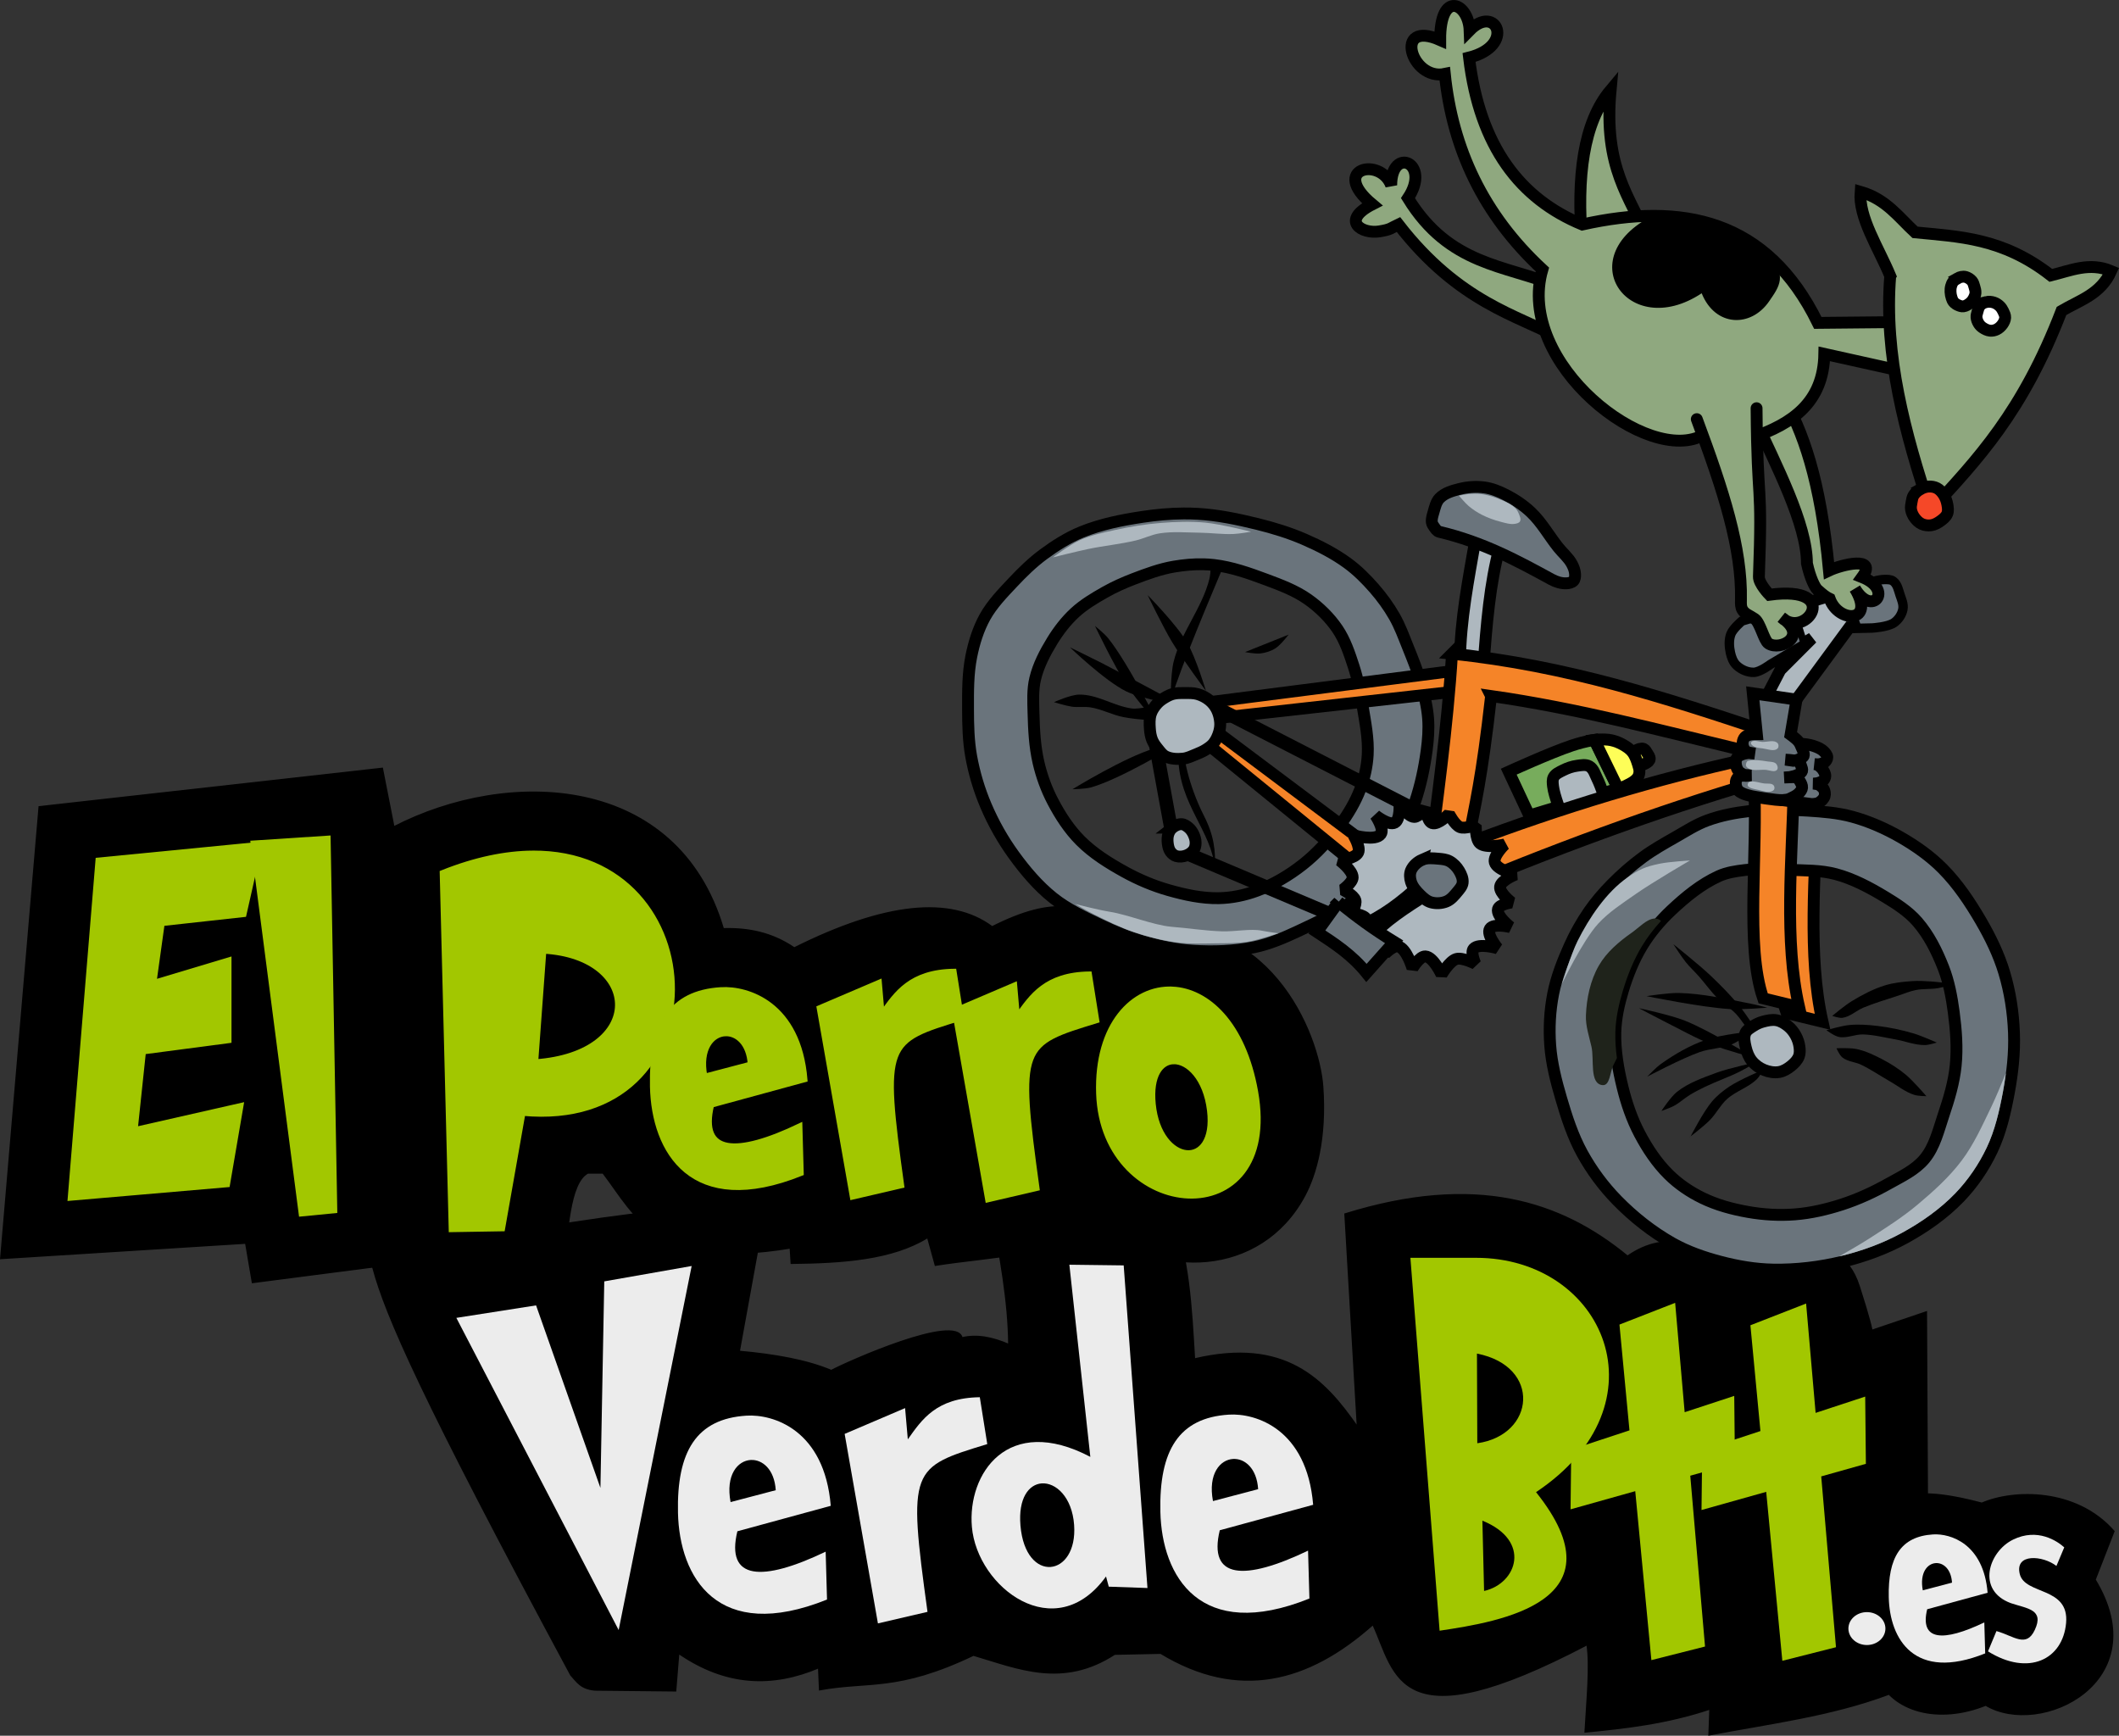 <?xml version="1.0" encoding="UTF-8" standalone="no"?>
<!-- Created with Inkscape (http://www.inkscape.org/) -->

<svg
   xmlns:dc="http://purl.org/dc/elements/1.1/"
   xmlns:cc="http://creativecommons.org/ns#"
   xmlns:rdf="http://www.w3.org/1999/02/22-rdf-syntax-ns#"
   xmlns:svg="http://www.w3.org/2000/svg"
   xmlns="http://www.w3.org/2000/svg"
   xmlns:sodipodi="http://sodipodi.sourceforge.net/DTD/sodipodi-0.dtd"
   xmlns:inkscape="http://www.inkscape.org/namespaces/inkscape"
   id="svg3055"
   version="1.1"
   inkscape:version="0.91 r13725"
   width="446.744"
   height="365.915"
   sodipodi:docname="perroverdebtt.svg"
   inkscape:export-filename="/home/aldolo/Escritorio/SelloB.png"
   inkscape:export-xdpi="600"
   inkscape:export-ydpi="600">
  <rect width="100%" height="100%" fill="#333333" stroke="none"/>
  <defs
     id="defs3059" />
  <sodipodi:namedview
     pagecolor="#ffffff"
     bordercolor="#666666"
     borderopacity="1"
     objecttolerance="10"
     gridtolerance="10"
     guidetolerance="10"
     inkscape:pageopacity="0"
     inkscape:pageshadow="2"
     inkscape:window-width="1440"
     inkscape:window-height="851"
     id="namedview3057"
     showgrid="false"
     fit-margin-top="0"
     fit-margin-left="0"
     fit-margin-right="0"
     fit-margin-bottom="0"
     inkscape:zoom="0.91254753"
     inkscape:cx="516.92792"
     inkscape:cy="72.449925"
     inkscape:window-x="0"
     inkscape:window-y="25"
     inkscape:window-maximized="1"
     inkscape:current-layer="layer2" />
  <g
     inkscape:groupmode="layer"
     id="layer2"
     inkscape:label="Dibujo"
     style="display:inline"
     transform="translate(-39.796,-70.146)">
    <path
       sodipodi:nodetypes="ccccc"
       inkscape:connector-curvature="0"
       id="path4308"
       d="m 414.523,237.508 c 0.884,15.678 -1.878,35.156 1.938,46.203 l 7.571,1.839 c -3.172,-13.86 -1.489,-31.056 -1.113,-46.64 z"
       style="display:inline;fill:#f58428;fill-opacity:1;stroke:#000000;stroke-width:2.5;stroke-linecap:butt;stroke-linejoin:miter;stroke-miterlimit:4;stroke-dasharray:none;stroke-opacity:1" />
    <path
       style="display:inline;fill:#fefe58;fill-opacity:1;stroke:#000000;stroke-width:2.5;stroke-linecap:butt;stroke-linejoin:miter;stroke-miterlimit:4;stroke-dasharray:none;stroke-opacity:1"
       d="m 383.785,228.855 0.287,0.2 1.003,2.196 0.083,0.496 c 0,0 1.62,-0.526 2.192,-1.093 0.141,-0.14 0.247,-0.335 0.255,-0.519 0.018,-0.451 -0.294,-0.838 -0.526,-1.213 -0.205,-0.333 -0.382,-0.739 -0.756,-0.904 -0.239,-0.105 -0.55,-0.06 -0.821,0.003 -0.615,0.145 -1.716,0.833 -1.716,0.833 z"
       id="path3888"
       inkscape:connector-curvature="0"
       sodipodi:nodetypes="ccccaaaaac" />
    <path
       style="display:inline;fill:#77ac5c;fill-opacity:1;stroke:#000000;stroke-width:2.5;stroke-linecap:butt;stroke-linejoin:miter;stroke-miterlimit:4;stroke-dasharray:none;stroke-opacity:1"
       d="m 341.147,166.247 -18.734,5.682 0,0 -4.33,-9.254 c 0,0 8.74,-3.986 13.288,-5.504 1.41,-0.471 2.856,-0.848 4.32,-1.112 0.151,-0.027 0.302,-0.052 0.454,-0.073 z"
       id="path4284"
       transform="translate(39.796,70.146)"
       inkscape:connector-curvature="0"
       sodipodi:nodetypes="ccccsccc" />
    <path
       style="display:inline;fill:#fefe58;fill-opacity:1;stroke:#000000;stroke-width:2.5;stroke-linecap:butt;stroke-linejoin:miter;stroke-miterlimit:4;stroke-dasharray:none;stroke-opacity:1"
       d="m 336.144,155.984 c 0.352,-0.049 0.708,-0.081 1.063,-0.088 0.86,-0.017 1.735,-0.019 2.574,0.169 0.853,0.191 1.681,0.526 2.439,0.961 0.7,0.402 1.404,0.864 1.904,1.498 0.604,0.766 0.929,1.729 1.222,2.66 0.162,0.514 0.33,1.053 0.288,1.591 -0.034,0.435 -0.163,0.893 -0.432,1.237 -0.658,0.843 -1.722,1.288 -2.68,1.762 -0.362,0.179 -1.143,0.402 -1.143,0.402 l -0.232,0.07 z"
       id="path3984"
       transform="translate(39.796,70.146)"
       inkscape:connector-curvature="0"
       sodipodi:nodetypes="cccssccscccc" />
    <path
       style="fill:#000000;fill-opacity:1;stroke:#000000;stroke-width:0.344;stroke-linecap:butt;stroke-linejoin:miter;stroke-miterlimit:4;stroke-dasharray:none;stroke-opacity:1"
       d="m 118.46,337.437 c 2.703,10.037 10.2,27.268 41.7,85.806 1.236,1.329 2.05,2.911 5.1,3.152 l 16.952,0.176 0.642,-7.932 c 10.06,6.949 19.887,7.149 29.565,3.037 l 0.203,4.657 c 10.258,-1.888 16.364,0.376 32.4,-7.29 9.497,2.804 18.801,6.913 29.767,-0.203 l 9.72,-0.202 c 16.358,9.908 31.064,6.134 44.752,-6.075 4.873,10.537 5.026,25.301 45.157,4.252 0.701,4.47 -0.035,11.814 -0.405,18.427 8.515,-0.839 17.062,-1.776 26.325,-4.86 l -0.203,5.467 c 12.624,-2.423 25.394,-3.962 37.665,-8.505 0.989,-10.835 -0.218,-24.965 -0.608,-37.867 l 8.91,-3.645 -0.203,-39.082 -11.947,4.05 c 0,0 2.113,4.009 -2.227,-9.517 -4.34,-13.527 -19.029,-7.532 -27.945,-3.847 -4.467,-4.657 -12.444,-8.308 -20.857,-2.43 -14.126,-11.629 -32.1,-17.433 -59.535,-8.91 l 2.632,44.955 c -7.053,-10.182 -15.338,-18.862 -34.425,-14.377 -0.647,-10.713 -1.083,-21.45 -5.062,-31.792 -11.942,-0.777 -23.348,-2.714 -37.462,1.215 1.55,9.079 3.354,18.095 3.442,27.54 -3.484,-1.533 -6.82,-2.173 -9.922,-1.417 -1.123,-5.188 -24.041,5.027 -27.54,6.885 -5.209,-2.197 -11.945,-3.376 -19.44,-4.05 l 5.67,-31.185 c -15.399,0.552 -29.92,2.217 -47.182,5.062 l -0.405,3.24 z"
       id="path4127"
       inkscape:connector-curvature="0"
       sodipodi:nodetypes="cccccccccccccccccccczccccccccccccccc" />
    <path
       style="fill:#000000;fill-opacity:1;stroke:#000000;stroke-width:0.344;stroke-linecap:butt;stroke-linejoin:miter;stroke-miterlimit:4;stroke-dasharray:none;stroke-opacity:1"
       d="m 48.084,240.253 72.292,-8.1 2.43,12.352 c 24.168,-12.476 59.789,-11.255 69.457,21.465 5.162,-0.149 10.204,0.774 14.985,4.05 19.07,-9.52 32.954,-10.972 41.715,-4.455 13.39,-6.712 18.758,-4.544 30.172,0.202 28.225,-4.182 38.693,22.362 39.487,33.412 0.794,11.05 -1.439,18.641 -3.799,23.043 -9.297,17.34 -31.2,17.336 -42.775,6.319 -11.109,6.464 -23.216,6.435 -35.032,8.302 l -1.62,-5.872 c -7.471,4.641 -17.892,5.348 -28.755,5.467 l -0.202,-3.24 c -28.339,4.679 -32.437,-6.525 -39.487,-15.795 l -3.24,0 c -3.932,2.122 -4.224,12.433 -5.265,21.06 -14.523,7.328 -25.139,4.051 -37.26,4.86 l 0,-6.48 -28.147,3.645 -1.417,-8.302 -51.637,3.24 z"
       id="path4101"
       inkscape:connector-curvature="0"
       sodipodi:nodetypes="ccccccczscccccccccccccc" />
    <path
       style="display:inline;fill:#6a747c;fill-opacity:1;stroke:#000000;stroke-width:2.5;stroke-linecap:butt;stroke-linejoin:miter;stroke-miterlimit:4;stroke-dasharray:none;stroke-opacity:1"
       d="M 249.559 108.246 C 246.652 108.262 243.739 108.532 240.869 108.965 C 236.506 109.622 232.11 110.493 228.023 112.156 C 225.161 113.321 222.506 115.004 220.02 116.84 C 217.658 118.583 215.54 120.653 213.531 122.793 C 211.397 125.068 209.167 127.348 207.654 130.076 C 206.231 132.643 205.349 135.518 204.773 138.396 C 204.044 142.041 204.078 145.81 204.088 149.527 C 204.097 152.842 204.163 156.186 204.752 159.447 C 205.395 163.006 206.444 166.516 207.861 169.844 C 209.426 173.517 211.41 177.039 213.756 180.27 C 216.148 183.564 218.823 186.737 222.004 189.277 C 224.99 191.663 228.511 193.319 231.963 194.961 C 234.933 196.374 238.001 197.627 241.166 198.521 C 244.537 199.475 248.007 200.205 251.504 200.424 C 255.812 200.693 260.206 200.554 264.434 199.682 C 267.621 199.024 270.655 197.71 273.605 196.336 C 277.905 194.333 282.307 192.291 285.939 189.24 C 288.728 186.899 291.002 183.936 292.943 180.855 C 295.239 177.214 296.936 173.19 298.314 169.111 C 299.505 165.586 300.284 161.912 300.779 158.225 C 301.081 155.979 301.256 153.693 301.082 151.434 C 300.891 148.953 300.285 146.511 299.615 144.115 C 298.874 141.462 297.827 138.902 296.801 136.346 C 295.934 134.187 295.133 131.984 293.979 129.965 C 292.766 127.844 291.314 125.85 289.705 124.012 C 288.01 122.074 286.166 120.228 284.086 118.711 C 281.295 116.675 278.178 115.083 275.01 113.705 C 271.833 112.324 268.497 111.302 265.135 110.471 C 260.975 109.443 256.739 108.559 252.461 108.318 C 251.495 108.264 250.527 108.241 249.559 108.246 z M 253.799 118.959 C 254.502 118.978 255.203 119.027 255.9 119.107 C 259.698 119.547 263.365 120.852 266.947 122.188 C 269.99 123.322 273.101 124.482 275.754 126.355 C 278.155 128.052 280.325 130.175 281.975 132.609 C 283.583 134.982 284.505 137.776 285.393 140.502 C 286.29 143.259 286.831 146.129 287.299 148.99 C 287.848 152.347 288.539 155.741 288.35 159.137 C 288.211 161.616 287.648 164.095 286.762 166.414 C 285.718 169.146 284.179 171.7 282.439 174.051 C 280.198 177.082 277.625 179.929 274.66 182.258 C 271.748 184.545 268.486 186.481 265.016 187.771 C 262.439 188.729 259.67 189.301 256.922 189.348 C 253.376 189.407 249.828 188.634 246.416 187.666 C 243.163 186.743 240.008 185.408 237.049 183.771 C 233.732 181.938 230.446 179.887 227.77 177.203 C 225.394 174.821 223.523 171.929 221.961 168.949 C 220.605 166.363 219.593 163.572 218.938 160.727 C 218.154 157.323 217.978 153.793 217.891 150.301 C 217.83 147.887 217.685 145.412 218.252 143.064 C 218.937 140.228 220.327 137.572 221.854 135.086 C 223.175 132.934 224.745 130.896 226.6 129.182 C 228.479 127.444 230.717 126.118 232.943 124.855 C 234.893 123.749 236.953 122.831 239.047 122.031 C 241.794 120.982 244.587 119.949 247.486 119.455 C 249.562 119.102 251.689 118.901 253.799 118.959 z "
       transform="translate(39.796,70.146)"
       id="path3832" />
    <path
       style="display:inline;fill:#6a747c;fill-opacity:1;stroke:#000000;stroke-width:2.5;stroke-linecap:butt;stroke-linejoin:miter;stroke-miterlimit:4;stroke-dasharray:none;stroke-opacity:1"
       d="M 374.965 170.674 C 372.913 170.673 370.863 170.761 368.828 170.99 C 365.829 171.328 362.821 171.903 359.984 172.936 C 357.605 173.802 355.452 175.203 353.252 176.457 C 350.9 177.798 348.525 179.126 346.346 180.732 C 343.996 182.465 341.787 184.401 339.742 186.484 C 338.03 188.228 336.422 190.091 335.031 192.1 C 333.446 194.389 332.07 196.837 330.93 199.377 C 329.468 202.634 328.142 206.005 327.453 209.508 C 326.754 213.063 326.563 216.746 326.826 220.359 C 327.104 224.165 328.066 227.909 329.139 231.57 C 330.298 235.528 331.586 239.507 333.572 243.121 C 335.557 246.733 338.058 250.104 340.939 253.051 C 344.372 256.56 348.296 259.672 352.57 262.086 C 355.716 263.863 359.19 265.062 362.684 265.984 C 366.313 266.942 370.068 267.584 373.82 267.648 C 378.751 267.734 383.726 267.135 388.518 265.969 C 393.041 264.868 397.488 263.236 401.572 261.002 C 405.764 258.709 409.772 255.906 413.092 252.471 C 415.905 249.56 418.243 246.127 419.98 242.471 C 421.782 238.679 422.736 234.507 423.508 230.381 C 424.287 226.215 424.758 221.948 424.6 217.713 C 424.44 213.426 423.78 209.117 422.541 205.01 C 421.388 201.187 419.615 197.544 417.602 194.096 C 415.315 190.18 412.757 186.342 409.564 183.121 C 406.959 180.492 403.873 178.324 400.662 176.48 C 397.487 174.658 394.083 173.159 390.553 172.188 C 387.492 171.345 384.283 171.1 381.115 170.896 C 379.071 170.765 377.017 170.675 374.965 170.674 z M 372.496 183.211 C 374.061 183.228 375.629 183.308 377.189 183.375 C 380.478 183.517 383.845 183.426 387.025 184.277 C 390.692 185.259 394.117 187.08 397.365 189.043 C 399.837 190.536 402.342 192.143 404.236 194.322 C 406.667 197.119 408.366 200.543 409.715 203.994 C 410.876 206.965 411.467 210.151 411.891 213.312 C 412.393 217.064 412.695 220.895 412.311 224.66 C 411.946 228.227 410.891 231.707 409.748 235.105 C 408.687 238.262 407.896 241.699 405.783 244.273 C 403.824 246.661 400.853 248.028 398.16 249.541 C 395.037 251.296 391.752 252.812 388.344 253.916 C 385.12 254.96 381.773 255.743 378.395 256.006 C 375.12 256.261 371.791 256.066 368.557 255.498 C 365.243 254.916 361.927 254.023 358.902 252.551 C 356.303 251.286 353.847 249.619 351.793 247.586 C 349.296 245.115 347.309 242.115 345.67 239.008 C 344.046 235.929 342.911 232.58 342.082 229.199 C 341.154 225.413 340.466 221.502 340.562 217.605 C 340.636 214.624 341.301 211.658 342.162 208.803 C 343.148 205.535 344.434 202.313 346.209 199.398 C 347.889 196.639 350.004 194.119 352.359 191.908 C 355.357 189.095 358.625 186.402 362.367 184.699 C 364.065 183.926 365.964 183.643 367.816 183.424 C 369.368 183.241 370.931 183.194 372.496 183.211 z "
       transform="translate(39.796,70.146)"
       id="path3866" />
    <path
       style="fill:#aeb8bf;fill-rule:evenodd;stroke:none;stroke-width:1px;stroke-linecap:butt;stroke-linejoin:miter;stroke-opacity:1;fill-opacity:1"
       d="M 422.891 226.238 C 421.89 228.691 420.697 231.532 419.787 233.412 C 417.924 237.263 416.159 241.23 413.588 244.648 C 410.953 248.152 407.646 251.126 404.289 253.945 C 401.116 256.61 397.598 258.842 394.113 261.084 C 392.286 262.26 389.702 263.751 387.762 264.859 C 387.915 264.823 388.07 264.791 388.223 264.754 C 392.653 263.676 396.998 262.08 400.973 259.906 C 405.082 257.658 408.986 254.92 412.193 251.602 C 414.906 248.795 417.171 245.471 418.852 241.934 C 420.574 238.309 421.514 234.243 422.279 230.15 C 422.522 228.852 422.72 227.546 422.891 226.238 z "
       transform="translate(39.796,70.146)"
       id="path4288" />
    <path
       style="fill:#a2c700;fill-opacity:1;stroke:#a2c700;stroke-width:1.146px;stroke-linecap:butt;stroke-linejoin:miter;stroke-opacity:1"
       d="m 60.5,251.512 -5.853,71.191 33.064,-2.848 2.848,-16.611 -22.306,5.062 1.74,-16.453 18.035,-2.373 0,-16.928 -15.82,4.746 1.74,-12.498 17.244,-1.898 3.322,-14.713 z"
       id="path3139"
       inkscape:connector-curvature="0" />
    <path
       style="fill:#a2c700;fill-opacity:1;stroke:none;stroke-width:1.146px;stroke-linecap:butt;stroke-linejoin:miter;stroke-opacity:1"
       d="m 109.488,246.276 1.424,79.576 -8.068,0.791 -10.283,-79.259 z"
       id="path3909"
       inkscape:connector-curvature="0" />
    <path
       style="fill:#a2c700;fill-opacity:1;stroke:#a2c700;stroke-width:1.146px;stroke-linecap:butt;stroke-linejoin:miter;stroke-opacity:1"
       d="m 152.044,250.036 c -5.568,0.05 -11.882,1.285 -18.972,4.117 l 1.897,75.174 10.739,-0.179 4.296,-24.342 c 42.327,3.959 41.02,-55.115 2.04,-54.769 z m 2.363,20.583 c 20.697,1.157 21.538,21.731 -1.718,23.411 l 1.718,-23.411 z"
       id="path3911"
       inkscape:connector-curvature="0" />
    <path
       style="fill:#a2c700;fill-opacity:1;stroke:#a2c700;stroke-width:1.146px;stroke-linecap:butt;stroke-linejoin:miter;stroke-opacity:1"
       d="m 287,278.707 c -8.245,-0.401 -16.033,7.491 -15.536,21.979 0.935,27.272 38.466,30.343 33.005,-0.394 -2.56,-14.408 -10.194,-21.232 -17.469,-21.586 z m 0.251,15.214 c 3.082,-0.05 6.776,3.555 7.589,10.31 1.531,12.714 -10.673,11.599 -11.956,-1.324 -0.601,-6.058 1.648,-8.941 4.367,-8.985 z"
       id="path3931"
       inkscape:connector-curvature="0" />
    <path
       sodipodi:nodetypes="ssccccssccs"
       style="display:inline;fill:#a2c700;fill-opacity:1;stroke:#a2c700;stroke-opacity:1"
       d="m 191.779,278.757 c -10.578,0.652 -14.74,7.547 -14.454,20.49 0.3,13.549 8.294,27.566 31.422,18.278 l -0.286,-10.095 c -13.414,6.425 -21.119,6.031 -18.614,-4.296 l 19.688,-5.37 c -1.321,-16.039 -12.14,-19.354 -17.755,-19.008 z m 0.895,9.343 c 2.43,-0.128 4.987,1.955 5.262,6.372 l -9.522,2.506 c -1.084,-5.742 1.506,-8.732 4.26,-8.878 z"
       id="path3924-1-9"
       inkscape:connector-curvature="0" />
    <path
       style="display:inline;fill:#a2c700;fill-opacity:1;stroke:#a2c700;stroke-opacity:1"
       d="m 212.463,282.603 7.016,39.949 10.453,-2.434 c -4.184,-30.363 -3.515,-30.434 12.601,-35.367 l -1.575,-9.88 c -9.2,0.125 -12.241,4.745 -15.178,8.878 l -0.573,-6.587 z"
       id="path3929-4-6"
       inkscape:connector-curvature="0"
       sodipodi:nodetypes="cccccccc" />
    <path
       style="display:inline;fill:#a2c700;fill-opacity:1;stroke:#a2c700;stroke-opacity:1"
       d="m 240.993,283.176 7.016,39.949 10.453,-2.434 c -4.184,-30.363 -3.515,-30.434 12.601,-35.367 l -1.575,-9.88 c -9.2,0.125 -12.241,4.745 -15.178,8.878 l -0.573,-6.587 z"
       id="path3929-4-6-2"
       inkscape:connector-curvature="0"
       sodipodi:nodetypes="cccccccc" />
    <path
       style="fill:#ececec;fill-opacity:1;stroke:none"
       d="m 136.007,347.971 16.807,-2.632 13.567,38.475 0.81,-43.537 18.427,-3.24 -15.39,76.747 z"
       id="path3936"
       inkscape:connector-curvature="0" />
    <path
       style="fill:#ececec;fill-opacity:1;stroke:none"
       d="m 265.246,336.764 4.421,40.508 c -17.406,-9.144 -25.942,3.536 -24.969,14.763 1.11,12.809 17.581,25.294 28.28,10.453 l 0.573,2.148 8.162,0.286 -5.012,-68.014 z m -5.871,46.107 c 2.994,-0.249 6.445,2.86 6.873,8.734 0.806,11.058 -10.264,12.566 -11.312,0.143 -0.491,-5.823 1.797,-8.658 4.439,-8.878 z"
       id="path3946"
       inkscape:connector-curvature="0"
       sodipodi:nodetypes="ccscccccssss" />
    <path
       sodipodi:nodetypes="ssccccssccs"
       style="display:inline;fill:#ececec;fill-opacity:1;stroke:none"
       d="m 197.187,368.585 c -10.578,0.652 -14.74,7.547 -14.454,20.49 0.3,13.549 8.294,27.566 31.422,18.278 l -0.286,-10.095 c -13.414,6.425 -21.119,6.031 -18.614,-4.296 l 19.688,-5.37 c -1.321,-16.039 -12.14,-19.354 -17.755,-19.008 z m 0.895,9.343 c 2.43,-0.128 4.987,1.955 5.262,6.372 l -9.522,2.506 c -1.084,-5.742 1.506,-8.732 4.26,-8.878 z"
       id="path3924-1"
       inkscape:connector-curvature="0" />
    <path
       style="display:inline;fill:#ececec;fill-opacity:1;stroke:none"
       d="m 217.871,372.432 7.016,39.949 10.453,-2.434 c -4.184,-30.363 -3.515,-30.434 12.601,-35.367 l -1.575,-9.88 c -9.2,0.125 -12.241,4.745 -15.178,8.878 l -0.573,-6.587 z"
       id="path3929-4"
       inkscape:connector-curvature="0"
       sodipodi:nodetypes="cccccccc" />
    <path
       style="fill:#a2c700;fill-opacity:1;stroke:none"
       d="m 337.147,335.31 6.157,78.61 c 12.892,-1.912 38.752,-6.167 20.333,-29.21 27.835,-18.568 14.386,-49.414 -12.672,-49.4 l -13.818,0 z m 14.032,20.19 c 13.669,2.678 12.277,17.177 0.072,18.901 l -0.072,-18.901 z m 1.145,35.224 c 10.415,4.214 7.331,13.25 0.358,14.82 l -0.358,-14.82 z"
       id="path3989"
       inkscape:connector-curvature="0" />
    <path
       style="fill:#a2c700;fill-opacity:1;stroke:none"
       d="m 420.572,344.948 -11.741,4.582 2.112,22.302 -12.278,4.045 -0.143,12.601 13.639,-3.83 3.401,35.618 11.312,-2.864 -3.114,-36.012 9.415,-2.649 -0.143,-14.176 -10.453,3.437 -2.005,-23.053 z"
       id="path3775"
       inkscape:connector-curvature="0" />
    <path
       style="display:inline;fill:#a2c700;fill-opacity:1;stroke:none"
       d="m 392.962,344.803 -11.741,4.582 2.112,22.302 -12.278,4.045 -0.143,12.601 13.639,-3.83 3.401,35.618 11.312,-2.864 -3.114,-36.012 9.415,-2.649 -0.143,-14.176 -10.453,3.437 -2.005,-23.053 z"
       id="path3775-5"
       inkscape:connector-curvature="0" />
    <path
       sodipodi:nodetypes="ssccccssccs"
       style="display:inline;fill:#ececec;fill-opacity:1;stroke:none"
       d="m 298.889,368.37 c -10.578,0.652 -14.74,7.547 -14.454,20.49 0.3,13.549 8.294,27.566 31.422,18.278 l -0.286,-10.095 c -13.414,6.425 -21.119,6.031 -18.614,-4.296 l 19.688,-5.37 C 315.323,371.339 304.504,368.023 298.889,368.37 Z m 0.895,9.343 c 2.43,-0.128 4.987,1.955 5.262,6.372 l -9.522,2.506 c -1.084,-5.742 1.506,-8.732 4.26,-8.878 z"
       id="path3924-1-3"
       inkscape:connector-curvature="0" />
    <path
       style="display:inline;fill:#000000;fill-opacity:1;stroke:none"
       d="m 294.77,192.195 c -1.543,6.167 -6.05,11.335 -7.555,17.511 -0.669,2.746 -0.599,8.458 -0.599,8.458 0,0 0.639,-2.386 1.044,-3.552 2.975,-8.579 10.151,-25.278 10.151,-25.278 l -2.717,-1.034 c 0,0 -0.008,2.631 -0.324,3.895 z"
       id="path3838"
       inkscape:connector-curvature="0"
       sodipodi:nodetypes="aacacca" />
    <path
       style="display:inline;fill:#000000;fill-opacity:1;stroke:none"
       d="m 392.585,269.187 c 0,0 5.326,4.251 7.8,6.588 2.193,2.072 4.319,4.231 6.225,6.57 1.426,1.751 3.874,5.558 3.874,5.558 l -1.5,0.337 c 0,0 -1.957,-3.021 -3.179,-4.329 -1.139,-1.22 -2.639,-2.057 -3.822,-3.234 -1.484,-1.476 -2.689,-3.208 -4.08,-4.773 -0.876,-0.986 -1.859,-1.877 -2.684,-2.906 -0.965,-1.205 -2.634,-3.811 -2.634,-3.811 z"
       id="path3858"
       inkscape:connector-curvature="0"
       sodipodi:nodetypes="caaccaaaacc" />
    <path
       style="display:inline;fill:#000000;fill-opacity:1;stroke:none"
       d="m 386.944,280.148 c 0,0 4.537,-0.726 6.821,-0.669 5.046,0.125 10.022,1.266 14.978,2.222 1.229,0.237 3.652,0.869 3.652,0.869 0,0 -5.256,0.454 -7.88,0.302 -5.917,-0.342 -17.572,-2.724 -17.572,-2.724 z"
       id="path3860"
       inkscape:connector-curvature="0"
       sodipodi:nodetypes="caacac" />
    <path
       style="display:inline;fill:#000000;fill-opacity:1;stroke:none"
       d="m 385.34,282.689 c 0,0 6.585,1.395 9.696,2.633 5.117,2.036 14.559,7.809 14.559,7.809 0,0 -5.832,-1.555 -8.633,-2.66 -3.578,-1.411 -6.943,-3.312 -10.377,-5.043 -1.761,-0.888 -5.245,-2.739 -5.245,-2.739 z"
       id="path3862"
       inkscape:connector-curvature="0"
       sodipodi:nodetypes="cacaac" />
    <path
       style="display:inline;fill:#000000;fill-opacity:1;stroke:none"
       d="m 389.968,294.439 c 2.918,-2.08 6.089,-3.903 9.471,-5.088 3.105,-1.088 9.708,-1.778 9.708,-1.778 0,0 -2.594,2.022 -4.087,2.67 -2.176,0.944 -4.674,0.903 -6.911,1.692 -3.848,1.356 -11.087,5.188 -11.087,5.188 0,0 1.832,-1.918 2.906,-2.684 z"
       id="path3864"
       inkscape:connector-curvature="0"
       sodipodi:nodetypes="aacaaca" />
    <path
       style="display:inline;fill:#000000;fill-opacity:1;stroke:none"
       d="m 426.083,284.303 c 0,0 2.674,-2.228 4.158,-3.126 2.184,-1.322 4.478,-2.533 6.916,-3.289 1.844,-0.572 3.793,-0.774 5.719,-0.908 1.37,-0.096 2.75,-0.013 4.12,0.076 1.592,0.103 4.756,0.529 4.756,0.529 0,0 -2.232,0.684 -3.38,0.88 -1.535,0.262 -3.128,0.088 -4.655,0.392 -1.275,0.253 -2.483,0.773 -3.717,1.182 -2.461,0.815 -4.957,1.542 -7.353,2.532 -1.515,0.626 -2.799,1.935 -4.425,2.148 -0.72,0.094 -2.139,-0.415 -2.139,-0.415 z"
       id="path3870"
       inkscape:connector-curvature="0"
       sodipodi:nodetypes="caaaacaaaaac" />
    <path
       style="display:inline;fill:#000000;fill-opacity:1;stroke:none"
       d="m 424.85,287.324 c 0,0 3.169,-0.929 4.802,-1.086 1.959,-0.189 3.947,-0.05 5.901,0.18 2.601,0.307 5.185,0.845 7.695,1.593 1.675,0.499 4.879,1.922 4.879,1.922 0,0 -1.657,0.52 -2.512,0.528 -2.15,0.019 -4.216,-0.851 -6.335,-1.215 -2.235,-0.385 -4.459,-0.971 -6.727,-1.025 -1.7,-0.041 -3.406,0.858 -5.074,0.526 -0.977,-0.194 -2.629,-1.423 -2.629,-1.423 z"
       id="path3872"
       inkscape:connector-curvature="0"
       sodipodi:nodetypes="caaacaaaac" />
    <path
       style="display:inline;fill:#000000;fill-opacity:1;stroke:none"
       d="m 426.978,291.136 c 0,0 2.85,-0.131 4.231,0.16 1.897,0.401 3.685,1.257 5.405,2.151 1.759,0.915 3.45,1.993 4.974,3.26 1.61,1.338 4.347,4.534 4.347,4.534 0,0 -1.741,-0.02 -2.559,-0.28 -1.931,-0.616 -3.549,-1.958 -5.312,-2.958 -1.963,-1.113 -3.831,-2.403 -5.864,-3.382 -1.297,-0.624 -2.91,-0.661 -4.019,-1.578 -0.579,-0.479 -1.203,-1.908 -1.203,-1.908 z"
       id="path3874"
       inkscape:connector-curvature="0"
       sodipodi:nodetypes="caaacaaaac" />
    <path
       style="display:inline;fill:#000000;fill-opacity:1;stroke:none"
       d="m 390.067,304.352 c 0,0 1.929,-2.957 3.29,-4.032 2.423,-1.913 5.442,-2.962 8.338,-4.032 2.707,-1 8.373,-2.202 8.373,-2.202 0,0 -2.285,1.369 -3.476,1.965 -2.378,1.189 -4.912,2.043 -7.305,3.201 -1.086,0.525 -2.166,1.072 -3.197,1.698 -1.171,0.711 -2.178,1.681 -3.384,2.33 -0.836,0.451 -2.64,1.072 -2.64,1.072 z"
       id="path3876"
       inkscape:connector-curvature="0"
       sodipodi:nodetypes="caacaaaac" />
    <path
       style="display:inline;fill:#000000;fill-opacity:1;stroke:none"
       d="m 396.214,309.742 c 0,0 2.644,-5.186 4.513,-7.383 1.057,-1.242 2.353,-2.287 3.713,-3.187 2.198,-1.455 7.086,-3.51 7.086,-3.51 0,0 -0.731,1.386 -1.276,1.934 -1.801,1.814 -4.48,2.549 -6.371,4.27 -1.405,1.279 -2.269,3.063 -3.602,4.417 -1.336,1.357 -4.372,3.677 -4.372,3.677 z"
       id="path3878"
       inkscape:connector-curvature="0"
       sodipodi:nodetypes="caacaaacc" />
    <path
       style="display:inline;fill:#000000;fill-opacity:1;stroke:none"
       d="m 265.365,206.612 c 0,0 4.447,2.153 6.645,3.279 5.671,2.905 16.882,8.968 16.882,8.968 0,0 -8.081,-1.202 -11.689,-2.976 -4.498,-2.211 -11.838,-9.271 -11.838,-9.271 z"
       id="path3934"
       inkscape:connector-curvature="0"
       sodipodi:nodetypes="cacac" />
    <path
       style="display:inline;fill:#000000;fill-opacity:1;stroke:none"
       d="m 281.755,195.608 c 0,0 3.227,6.708 5.148,9.889 2.161,3.578 7.148,10.303 7.148,10.303 0,0 -2.153,-7.123 -4.03,-10.294 -2.19,-3.699 -8.267,-9.898 -8.267,-9.898 z"
       id="path3836"
       inkscape:connector-curvature="0"
       sodipodi:nodetypes="cacac" />
    <path
       style="display:inline;fill:#000000;fill-opacity:1;stroke:none"
       d="m 284.219,223.204 c 0,0 -6.329,-12.926 -10.784,-18.504 -0.791,-0.991 -2.782,-2.594 -2.782,-2.594 0,0 4.11,8.613 6.732,12.581 2.006,3.037 6.835,8.517 6.835,8.517 z"
       id="path3840"
       inkscape:connector-curvature="0"
       sodipodi:nodetypes="cacac" />
    <path
       style="display:inline;fill:#000000;fill-opacity:1;stroke:none"
       d="m 283.189,227.926 c -6.185,1.774 -17.281,8.599 -17.281,8.599 0,0 2.684,-0.034 3.959,-0.4 6.224,-1.787 17.42,-8.597 17.42,-8.597 0,0 -2.779,0.02 -4.098,0.398 z"
       id="path3846"
       inkscape:connector-curvature="0"
       sodipodi:nodetypes="acaca" />
    <path
       style="display:inline;fill:#000000;fill-opacity:1;stroke:none"
       d="m 302.291,207.611 9.179,-3.674 c 0,0 -1.636,2.153 -2.753,2.867 -0.946,0.605 -2.071,0.963 -3.186,1.098 -1.076,0.131 -3.24,-0.291 -3.24,-0.291 z"
       id="path3850"
       inkscape:connector-curvature="0"
       sodipodi:nodetypes="ccaac" />
    <path
       style="display:inline;fill:#000000;fill-opacity:1;stroke:none"
       d="m 262,218.169 c 0,0 3.453,-1.561 5.295,-1.593 3.815,-0.066 7.29,2.391 11.069,2.919 1.873,0.261 4.05,-0.861 5.672,0.111 0.858,0.514 1.466,2.616 1.466,2.616 0,0 -5.943,-0.321 -8.853,-0.896 -2.342,-0.463 -4.51,-1.652 -6.865,-2.043 -1.321,-0.219 -2.689,0.033 -4.014,-0.159 -1.283,-0.186 -3.77,-0.955 -3.77,-0.955 z"
       id="path3852"
       inkscape:connector-curvature="0"
       sodipodi:nodetypes="caaacaaac" />
    <path
       style="display:inline;fill:#aeb8bf;fill-opacity:1;stroke:#000000;stroke-width:2.5;stroke-linecap:butt;stroke-linejoin:miter;stroke-miterlimit:4;stroke-dasharray:none;stroke-opacity:1"
       d="m 411.442,285.537 c -0.723,0.197 -1.419,0.523 -2.045,0.936 -0.613,0.404 -1.344,0.803 -1.632,1.478 -0.392,0.918 -0.14,2.021 0.083,2.994 0.237,1.03 0.639,2.07 1.305,2.89 0.671,0.825 1.591,1.483 2.577,1.881 0.982,0.396 2.102,0.606 3.145,0.43 0.942,-0.159 1.812,-0.697 2.555,-1.298 0.667,-0.54 1.31,-1.201 1.619,-2.001 0.248,-0.642 0.21,-1.378 0.117,-2.06 -0.114,-0.836 -0.403,-1.661 -0.814,-2.398 -0.4,-0.719 -0.93,-1.387 -1.569,-1.905 -0.704,-0.57 -1.521,-1.084 -2.411,-1.253 -0.965,-0.183 -1.984,0.047 -2.931,0.306 z"
       id="path3856"
       inkscape:connector-curvature="0"
       sodipodi:nodetypes="aaaaaaaaaaaaaa" />
    <path
       style="display:inline;fill:#000000;fill-opacity:1;stroke:none"
       d="m 289.653,227.745 c -0.727,0.936 0.741,8.047 3.991,14.426 2.096,4.114 2.456,7.286 2.276,11.036 -0.673,-7.894 -7.488,-13.365 -7.708,-23.392 z"
       id="path3991"
       inkscape:connector-curvature="0"
       sodipodi:nodetypes="csccc" />
    <path
       style="display:inline;fill:none;stroke:#000000;stroke-width:2.86;stroke-linecap:butt;stroke-linejoin:miter;stroke-miterlimit:4;stroke-dasharray:none;stroke-opacity:1"
       d="m 283.068,225.069 4.369,23.915 50.866,21.502"
       id="path3989-9"
       inkscape:connector-curvature="0"
       sodipodi:nodetypes="ccc" />
    <path
       style="display:inline;fill:#f58428;fill-opacity:1;stroke:#000000;stroke-width:2.5;stroke-linecap:butt;stroke-linejoin:miter;stroke-miterlimit:4;stroke-dasharray:none;stroke-opacity:1"
       d="m 295.407,223.724 33.514,25.117 -2.942,3.92 -32.054,-26.102 z"
       id="path3842"
       inkscape:connector-curvature="0" />
    <path
       style="display:inline;fill:#f58428;fill-opacity:1;stroke:#000000;stroke-width:2.5;stroke-linecap:butt;stroke-linejoin:miter;stroke-miterlimit:4;stroke-dasharray:none;stroke-opacity:1"
       d="m 346.786,211.511 -53.433,6.843 0.572,3.46 55.151,-6.154 z"
       id="path3844"
       inkscape:connector-curvature="0" />
    <path
       style="display:inline;fill:#aeb8bf;fill-opacity:1;stroke:#000000;stroke-width:2.5;stroke-linecap:butt;stroke-linejoin:miter;stroke-miterlimit:4;stroke-dasharray:none;stroke-opacity:1"
       d="m 347.595,209.594 c 0.086,-8.815 1.773,-17.18 3.336,-26.189 l 5.098,1.831 c -2.19,8.192 -2.782,16.238 -3.529,25.793 z"
       id="path3828"
       inkscape:connector-curvature="0"
       sodipodi:nodetypes="ccccc" />
    <path
       style="display:inline;fill:#aeb8bf;fill-opacity:1;stroke:#000000;stroke-width:2.5;stroke-linecap:butt;stroke-linejoin:miter;stroke-miterlimit:4;stroke-dasharray:none;stroke-opacity:1"
       d="m 369.076,241.938 c 0,0 -1.622,-3.951 -1.859,-6.047 -0.072,-0.64 -0.173,-1.365 0.141,-1.928 0.396,-0.711 1.251,-1.063 1.976,-1.432 0.917,-0.466 1.916,-0.813 2.935,-0.952 0.859,-0.117 1.848,-0.325 2.598,0.109 0.92,0.533 1.226,1.747 1.701,2.698 0.751,1.502 1.796,4.707 1.796,4.707 z"
       id="path3884"
       inkscape:connector-curvature="0"
       sodipodi:nodetypes="caaaaaacc" />
    <path
       style="display:inline;fill:#f58428;fill-opacity:1;stroke:#000000;stroke-width:2.5;stroke-linecap:butt;stroke-linejoin:miter;stroke-miterlimit:4;stroke-dasharray:none;stroke-opacity:1"
       d="m 345.923,207.954 c -0.954,15.464 -3.198,31.263 -5.178,46.994 l 3.974,3.797 c 21.993,-9.24 43.974,-17.43 65.934,-23.879 l 1.322,-10.611 c -20.908,-6.952 -41.897,-13.815 -66.053,-16.3 z m 8.235,8.917 c 18.173,2.589 35.823,7.291 53.579,11.566 l 0.903,1.627 c -19.682,4.283 -39.476,10.287 -59.404,17.804 1.539,-7.99 2.976,-13.655 4.922,-30.996 z"
       id="path3822"
       inkscape:connector-curvature="0"
       sodipodi:nodetypes="ccccccccccc" />
    <path
       style="display:inline;fill:#6a747c;stroke:#000000;stroke-width:2.5;stroke-linecap:butt;stroke-linejoin:miter;stroke-miterlimit:4;stroke-dasharray:none;stroke-opacity:1;fill-opacity:1"
       d="m 343.226,182.252 c 9.274,2.201 16.518,6.135 23.669,10.041 0.95,0.519 2.059,0.87 3.141,0.824 0.531,-0.022 1.146,-0.14 1.503,-0.534 0.308,-0.34 0.344,-0.877 0.331,-1.335 -0.022,-0.772 -0.317,-1.533 -0.683,-2.213 -0.715,-1.329 -1.932,-2.32 -2.874,-3.499 -1.947,-2.438 -3.477,-5.246 -5.743,-7.391 -1.565,-1.482 -3.391,-2.709 -5.313,-3.685 -1.406,-0.714 -2.909,-1.332 -4.471,-1.548 -1.741,-0.241 -3.558,-0.118 -5.262,0.309 -1.501,0.376 -3.133,0.838 -4.215,1.944 -0.757,0.774 -0.991,1.939 -1.295,2.978 -0.201,0.688 -0.444,1.414 -0.34,2.123 0.051,0.348 0.254,0.666 0.462,0.95 0.296,0.405 0.603,0.921 1.091,1.037 z"
       id="path3826"
       inkscape:connector-curvature="0"
       sodipodi:nodetypes="ssaaaaaaaaaaaaas" />
    <path
       style="display:inline;fill:#aeb8bf;fill-opacity:1;stroke:#000000;stroke-width:2.5;stroke-linecap:butt;stroke-linejoin:miter;stroke-miterlimit:4;stroke-dasharray:none;stroke-opacity:1"
       d="m 287.005,244.623 c -0.415,0.331 -0.709,0.824 -0.879,1.326 -0.214,0.634 -0.217,1.339 -0.135,2.003 0.075,0.603 0.214,1.237 0.565,1.733 0.295,0.417 0.727,0.782 1.214,0.933 0.666,0.206 1.434,0.122 2.09,-0.115 0.636,-0.229 1.253,-0.645 1.629,-1.206 0.287,-0.428 0.381,-0.984 0.379,-1.499 -0.002,-0.635 -0.205,-1.271 -0.48,-1.843 -0.238,-0.495 -0.566,-0.967 -0.987,-1.32 -0.42,-0.352 -0.92,-0.712 -1.467,-0.741 -0.687,-0.036 -1.392,0.3 -1.93,0.729 z"
       id="path3848"
       inkscape:connector-curvature="0"
       sodipodi:nodetypes="aaaaaaaaaaaa" />
    <path
       style="display:inline;fill:#f58428;fill-opacity:1;stroke:#000000;stroke-width:2.5;stroke-linecap:butt;stroke-linejoin:miter;stroke-miterlimit:4;stroke-dasharray:none;stroke-opacity:1"
       d="m 409.583,234.408 c 0.884,15.678 -1.878,35.156 1.938,46.203 l 7.571,1.839 c -3.172,-13.86 -1.489,-31.056 -1.113,-46.64 z"
       id="path3854"
       inkscape:connector-curvature="0"
       sodipodi:nodetypes="ccccc" />
    <path
       style="display:inline;fill:none;stroke:#000000;stroke-width:2.86;stroke-linecap:butt;stroke-linejoin:miter;stroke-miterlimit:4;stroke-dasharray:none;stroke-opacity:1"
       d="m 293.497,217.938 51.736,26.581"
       id="path3987"
       inkscape:connector-curvature="0"
       sodipodi:nodetypes="cc" />
    <path
       style="display:inline;fill:#aeb8bf;fill-opacity:1;stroke:#000000;stroke-width:2.5;stroke-linecap:butt;stroke-linejoin:miter;stroke-miterlimit:4;stroke-dasharray:none;stroke-opacity:1"
       d="m 285.562,217.104 c -0.647,0.376 -1.286,0.803 -1.788,1.358 -0.584,0.646 -1.102,1.398 -1.365,2.229 -0.305,0.965 -0.261,2.02 -0.193,3.03 0.055,0.817 0.177,1.649 0.484,2.408 0.277,0.685 0.732,1.292 1.199,1.865 0.493,0.604 0.972,1.295 1.674,1.634 1.088,0.525 2.394,0.571 3.596,0.455 0.988,-0.095 1.908,-0.559 2.828,-0.931 0.707,-0.287 1.417,-0.588 2.059,-1 0.572,-0.367 1.153,-0.762 1.575,-1.295 0.557,-0.704 0.937,-1.556 1.186,-2.419 0.19,-0.657 0.272,-1.358 0.219,-2.04 -0.071,-0.924 -0.301,-1.858 -0.717,-2.686 -0.365,-0.725 -0.89,-1.389 -1.514,-1.908 -0.727,-0.604 -1.598,-1.063 -2.505,-1.329 -0.884,-0.259 -1.833,-0.224 -2.754,-0.229 -0.79,-0.005 -1.597,-0.016 -2.365,0.169 -0.571,0.138 -1.114,0.395 -1.623,0.69 z"
       id="path3830"
       inkscape:connector-curvature="0"
       sodipodi:nodetypes="aaaaaaaaaaaaaaaaaaa" />
    <path
       style="display:inline;fill:#aeb8bf;fill-opacity:1;stroke:#000000;stroke-width:2.5;stroke-linecap:butt;stroke-linejoin:miter;stroke-miterlimit:0.5;stroke-dasharray:none;stroke-opacity:1"
       d="m 347.623,244.524 c -1.127,-0.44 -2.331,-2.784 -2.331,-2.784 0,0 -2.291,2.374 -3.567,1.928 -1.11,-0.388 -1.38,-3.245 -1.38,-3.245 0,0 -1.36,1.966 -2.385,1.941 -1.395,-0.033 -3.118,-2.793 -3.118,-2.793 0,0 0.226,3.366 -0.992,4.005 -1.287,0.675 -4.078,-1.544 -4.078,-1.544 0,0 1.936,2.839 1.136,3.951 -1.121,1.558 -5.752,0.248 -5.752,0.248 0,0 1.526,2.504 0.982,3.634 -0.611,1.271 -3.879,1.688 -3.879,1.688 0,0 2.737,2.079 2.715,3.576 -0.016,1.103 -2.078,2.575 -2.078,2.575 0,0 2.321,1.128 2.652,2.236 0.273,0.916 -0.82,2.747 -0.82,2.747 0,0 2.637,0.214 3.136,1.218 0.666,1.34 -1.232,4.318 -1.232,4.318 0,0 2.392,-0.814 3.39,-0.276 1.086,0.586 1.774,3.25 1.774,3.25 0,0 1.747,-1.796 2.775,-1.543 1.782,0.439 3.018,4.603 3.018,4.603 0,0 1.482,-2.548 2.707,-2.489 1.707,0.083 3.421,3.82 3.421,3.82 0,0 1.665,-2.85 3.11,-3.272 1.32,-0.385 4.005,0.992 4.005,0.992 0,0 -1.054,-2.358 -0.357,-3.155 1.107,-1.265 5.042,-0.099 5.042,-0.099 0,0 -2.388,-2.867 -1.606,-4.114 0.77,-1.229 4.336,-0.343 4.336,-0.343 0,0 -3.026,-2.318 -2.634,-3.811 0.269,-1.022 2.851,-1.385 2.851,-1.385 0,0 -2.594,-1.979 -2.403,-3.336 0.193,-1.368 3.259,-2.561 3.259,-2.561 0,0 -3.936,-0.938 -4.381,-2.571 -0.377,-1.383 2.091,-3.756 2.091,-3.756 0,0 -3.861,0.888 -5.196,-0.218 -1.02,-0.845 -0.9,-3.87 -0.9,-3.87 0,0 -2.275,0.839 -3.313,0.434 z"
       id="path3812"
       inkscape:connector-curvature="0"
       sodipodi:nodetypes="acacacacacacacacacacacacacacacacacacaca" />
    <path
       style="display:inline;fill:#000000;fill-opacity:1;stroke:#000000;stroke-width:2.5;stroke-linecap:butt;stroke-linejoin:miter;stroke-miterlimit:4;stroke-dasharray:none;stroke-opacity:1"
       d="m 326.43,265.386 c 4.727,-1.958 8.873,-5.111 12.782,-8.752 l 1.552,1.987 c -4.628,2.896 -9.12,5.825 -11.999,9.155 z"
       id="path3820"
       inkscape:connector-curvature="0"
       sodipodi:nodetypes="ccccc" />
    <path
       style="display:inline;fill:#6a747c;fill-opacity:1;stroke:#000000;stroke-width:2.5;stroke-linecap:butt;stroke-linejoin:miter;stroke-miterlimit:4;stroke-dasharray:none;stroke-opacity:1"
       d="m 339.64,251.388 c 1.049,-0.458 2.287,-0.303 3.428,-0.211 0.795,0.064 1.634,0.144 2.333,0.528 0.828,0.456 1.526,1.188 2.01,2 0.452,0.759 0.858,1.666 0.75,2.543 -0.091,0.743 -0.66,1.359 -1.136,1.936 -0.644,0.781 -1.343,1.622 -2.279,2.006 -0.998,0.41 -2.192,0.471 -3.232,0.185 -0.879,-0.242 -1.614,-0.893 -2.266,-1.53 -0.813,-0.794 -1.628,-1.697 -1.973,-2.78 -0.245,-0.769 -0.318,-1.68 2.8e-4,-2.423 0.429,-1.002 1.367,-1.82 2.365,-2.256 z"
       id="path3816"
       inkscape:connector-curvature="0"
       sodipodi:nodetypes="aaaaaaaaaaaa" />
    <path
       style="display:inline;fill:#6a747c;fill-opacity:1;stroke:#000000;stroke-width:2.5;stroke-linecap:butt;stroke-linejoin:miter;stroke-miterlimit:4;stroke-dasharray:none;stroke-opacity:1"
       d="m 322,260.294 -4.563,6.327 c 3.672,2.414 7.36,4.789 10.454,8.628 l 5.826,-6.548 c -4.096,-2.511 -7.995,-5.322 -11.717,-8.406 z"
       id="path3818"
       inkscape:connector-curvature="0"
       sodipodi:nodetypes="ccccc" />
    <path
       style="display:inline;fill:none;fill-opacity:1;stroke:none"
       d="m 429.905,199.667 1.309,2.41 4.319,-0.228 3.405,-0.684 1.839,-2.485 -0.905,-3.575 -1.003,-2.351 -2.783,-0.172 -3.797,0.875 z"
       id="path4012"
       inkscape:connector-curvature="0"
       sodipodi:nodetypes="cccccccccc" />
    <path
       sodipodi:nodetypes="caaaacccccccccaaaaacc"
       inkscape:connector-curvature="0"
       id="path4020"
       d="m 407.163,201.296 c 0,0 -1.797,1.533 -2.202,2.592 -0.451,1.179 -0.366,2.552 -0.1,3.786 0.202,0.933 0.552,1.926 1.251,2.576 0.903,0.841 2.204,1.42 3.437,1.377 1.244,-0.044 3.36,-1.632 3.36,-1.632 l 8.917,-5.299 -6.705,6.717 -2.791,5.37 -0.263,3.45 3.827,1.325 3.06,-4.531 10.751,-14.634 4.791,-0.111 c 0,0 3.213,-0.186 4.468,-1.062 0.87,-0.607 1.553,-1.612 1.757,-2.653 0.19,-0.968 -0.264,-1.968 -0.579,-2.903 -0.331,-0.984 -0.532,-2.174 -1.36,-2.8 -0.45,-0.341 -1.103,-0.285 -1.667,-0.298 -0.525,-0.012 -1.562,0.205 -1.562,0.205 z"
       style="display:inline;fill:#aeb8bf;fill-opacity:1;stroke:#000000;stroke-width:2.5;stroke-linecap:butt;stroke-linejoin:miter;stroke-miterlimit:4;stroke-dasharray:none;stroke-opacity:1" />
    <path
       style="display:inline;fill:#6a747c;stroke:#000000;stroke-width:2.5;stroke-linecap:butt;stroke-linejoin:miter;stroke-miterlimit:4;stroke-dasharray:none;stroke-opacity:1;fill-opacity:1"
       d="m 416.703,227.034 c 0,0 2.278,-0.16 3.407,-0.039 0.861,0.092 1.728,0.261 2.533,0.581 0.59,0.234 1.191,0.518 1.643,0.964 0.346,0.342 0.741,0.763 0.753,1.249 0.011,0.399 -0.259,0.799 -0.564,1.057 -0.35,0.296 -1.305,0.438 -1.305,0.438 l -0.821,-0.042 0.604,0.099 c 0,0 0.765,0.543 1.033,0.918 0.316,0.442 0.647,0.96 0.632,1.504 -0.009,0.355 -0.209,0.712 -0.464,0.959 -0.316,0.307 -1.207,0.537 -1.207,0.537 l -0.797,0.085 1.011,0.154 c 0,0 0.896,0.568 1.13,1.017 0.229,0.441 0.331,1.006 0.18,1.479 -0.192,0.602 -0.723,1.097 -1.276,1.403 -0.427,0.236 -1.44,0.259 -1.44,0.259 l -5.446,-0.733 z"
       id="path4008"
       inkscape:connector-curvature="0"
       sodipodi:nodetypes="caaaaacccaaacccaaaccc" />
    <path
       sodipodi:nodetypes="cccaaaaaaaccaaaaaccccaaaaazcaaacccaaaacccaaaacc"
       inkscape:connector-curvature="0"
       id="path4005"
       d="m 409.329,216.303 9.229,1.332 -1.255,7.393 c 0,0 0.817,0.598 1.184,0.944 0.233,0.22 0.463,0.45 0.641,0.716 0.188,0.28 0.307,0.602 0.442,0.911 0.154,0.35 0.334,0.695 0.421,1.068 0.064,0.276 0.171,0.583 0.069,0.847 -0.072,0.186 -0.273,0.295 -0.438,0.408 -0.254,0.174 -0.541,0.302 -0.832,0.404 -0.299,0.104 -0.928,0.206 -0.928,0.206 l -1.632,-0.236 c 0,0 1.631,0.059 2.399,0.304 0.19,0.06 0.39,0.138 0.528,0.282 0.214,0.222 0.309,0.538 0.404,0.832 0.099,0.305 0.254,0.639 0.166,0.947 -0.074,0.26 -0.32,0.445 -0.539,0.604 -0.321,0.233 -1.089,0.48 -1.089,0.48 l -0.967,0.225 -1.182,0.085 1.97,-0.076 c 0,0 0.557,0.061 0.785,0.206 0.255,0.162 0.435,0.432 0.583,0.696 0.224,0.4 0.476,0.848 0.438,1.305 -0.033,0.398 -0.297,0.76 -0.564,1.057 -0.406,0.452 -0.956,0.773 -1.508,1.026 -0.638,0.293 -0.647,0.45 -2.034,0.547 -1.388,0.098 -6.194,-0.761 -6.194,-0.761 0,0 -2.401,-0.414 -3.156,-1.257 -0.428,-0.478 -0.594,-1.221 -0.51,-1.857 0.055,-0.42 0.286,-0.868 0.643,-1.095 0.423,-0.269 1.498,-0.14 1.498,-0.14 l 1.124,-0.105 -1.515,-0.096 c 0,0 -0.864,-0.403 -1.153,-0.762 -0.342,-0.424 -0.539,-0.981 -0.593,-1.523 -0.045,-0.45 -0.023,-0.963 0.232,-1.336 0.275,-0.401 0.794,-0.583 1.249,-0.753 0.5,-0.187 1.578,-0.277 1.578,-0.277 l 0.963,0.169 -1.495,-0.155 c 0,0 -0.631,-0.522 -0.817,-0.876 -0.203,-0.388 -0.317,-0.847 -0.28,-1.283 0.035,-0.414 0.189,-0.846 0.466,-1.156 0.225,-0.252 0.569,-0.383 0.892,-0.482 0.524,-0.16 1.636,-0.158 1.636,-0.158 z"
       style="display:inline;fill:#6a747c;fill-opacity:1;stroke:#000000;stroke-width:2.5;stroke-linecap:butt;stroke-linejoin:miter;stroke-miterlimit:4;stroke-dasharray:none;stroke-opacity:1" />
    <path
       style="display:inline;fill:#6a747c;fill-opacity:1;stroke:#000000;stroke-width:1.479;stroke-linecap:butt;stroke-linejoin:miter;stroke-miterlimit:4;stroke-dasharray:none;stroke-opacity:1"
       d="m 431.489,202.352 3.009,-0.07 c 0,0 3.213,-0.186 4.468,-1.062 0.87,-0.607 1.553,-1.612 1.757,-2.653 0.19,-0.968 -0.264,-1.968 -0.579,-2.903 -0.331,-0.984 -0.532,-2.174 -1.36,-2.8 -0.45,-0.341 -1.103,-0.285 -1.667,-0.298 -0.525,-0.012 -1.562,0.205 -1.562,0.205 l -6.921,2.078 z m -13.768,-4.226 -10.557,3.17 c 0,0 -1.797,1.533 -2.202,2.592 -0.451,1.179 -0.366,2.552 -0.1,3.786 0.202,0.933 0.552,1.926 1.251,2.576 0.903,0.841 2.204,1.42 3.437,1.377 1.244,-0.044 3.36,-1.632 3.36,-1.632 l 7.2,-4.278 z"
       id="path3880"
       inkscape:connector-curvature="0"
       sodipodi:nodetypes="ccaaaaacccccaaaaccc" />
    <path
       style="fill:#8fa87f;fill-opacity:1;stroke:#000000;stroke-width:2.5;stroke-linecap:butt;stroke-linejoin:miter;stroke-miterlimit:4;stroke-dasharray:none;stroke-opacity:1"
       d="m 415.407,153.274 c 4.504,7.616 8.228,18.095 9.993,37.149 2.592,-1.232 10.324,-3.176 6.988,1.395 6.726,2.675 2.124,8.509 -1.528,2.403 4.428,7.279 -3.43,7.372 -5.316,2.166 -0.818,-0.381 -1.508,-0.951 -2.595,-1.924 -0.514,-0.46 -1.528,-2.457 -2.199,-5.536 -0.012,-8.289 -6.407,-20.507 -11.342,-31.25 z"
       id="path3810"
       inkscape:connector-curvature="0"
       sodipodi:nodetypes="cccccsccc" />
    <path
       style="fill:#8fa87f;fill-opacity:1;stroke:#000000;stroke-width:2.5;stroke-linecap:butt;stroke-linejoin:miter;stroke-miterlimit:4;stroke-dasharray:none;stroke-opacity:1"
       d="m 373.349,121.522 13.874,-1.06 c -3.755,-8.794 -9.397,-14.844 -7.867,-31.32 -5.749,6.845 -7.201,18.218 -6.007,32.38 z"
       id="path3806"
       inkscape:connector-curvature="0"
       sodipodi:nodetypes="cccc" />
    <path
       style="fill:#8fa87f;fill-opacity:1;stroke:#000000;stroke-width:2.5;stroke-linecap:butt;stroke-linejoin:miter;stroke-miterlimit:4;stroke-dasharray:none;stroke-opacity:1"
       d="m 367.888,130.389 c -10.776,-4.415 -22.499,-4.25 -31.252,-18.463 4.992,-7.493 -3.534,-11.028 -3.533,-2.714 -2.304,-6.087 -13.055,-3.522 -4.001,4.019 -6.71,3.431 -2.246,6.316 1.542,5.69 2.461,-0.406 2.316,-0.67 3.978,-1.449 12.817,16.571 25.502,19.257 33.197,23.609 z"
       id="path3804"
       inkscape:connector-curvature="0"
       sodipodi:nodetypes="ccccsccc" />
    <path
       style="fill:#8fa87f;fill-opacity:1;stroke:#000000;stroke-width:2.5;stroke-linecap:butt;stroke-linejoin:miter;stroke-miterlimit:4;stroke-dasharray:none;stroke-opacity:1"
       d="m 443.987,138.011 -20.943,0.202 c -10.775,-21.983 -28.661,-25.42 -49.66,-20.737 -13.082,-5.408 -21.633,-16.408 -23.873,-35.196 9.911,-2.502 5.713,-11.437 0.122,-5.735 -0.218,-5.766 -6.253,-8.639 -6.206,2.044 -10.001,-4.398 -6.129,8.638 0.975,7.14 1.616,15.755 8.07,29.653 20.573,41.229 -5.757,19.764 22.409,41.64 34.07,34.813 l 10.129,0.619 c 8.483,-2.887 15.079,-7.435 15.242,-17.645 l 17.998,3.996 z"
       id="path3800"
       inkscape:connector-curvature="0"
       sodipodi:nodetypes="ccccccccccccc" />
    <path
       style="fill:#8fa87f;fill-opacity:1;stroke:#000000;stroke-width:2.5;stroke-linecap:butt;stroke-linejoin:miter;stroke-miterlimit:4;stroke-dasharray:none;stroke-opacity:1"
       d="m 438.308,128.311 c -1.334,16.704 3.082,33.1 8.504,49.442 9.887,-10.754 19.382,-20.652 27.611,-42.062 3.822,-2.253 8.262,-3.502 10.456,-8.4 -4.53,-1.938 -8.565,-0.098 -12.708,0.911 -10.191,-7.96 -19.363,-8.151 -28.632,-9.076 -3.439,-3.174 -6.098,-7 -11.485,-8.543 -0.454,5.417 3.764,11.74 6.255,17.727 z"
       id="path3020"
       inkscape:connector-curvature="0"
       sodipodi:nodetypes="cccccccc" />
    <path
       style="fill:#ffffff;fill-opacity:1;stroke:#000000;stroke-width:2.5;stroke-linecap:butt;stroke-linejoin:miter;stroke-miterlimit:4;stroke-dasharray:none;stroke-opacity:1"
       d="m 452.531,128.81 c -0.342,0.189 -0.694,0.396 -0.941,0.699 -0.228,0.28 -0.363,0.634 -0.457,0.983 -0.104,0.387 -0.13,0.796 -0.111,1.196 0.019,0.43 0.101,0.861 0.236,1.27 0.097,0.296 0.208,0.601 0.408,0.84 0.241,0.288 0.569,0.509 0.911,0.665 0.363,0.165 0.771,0.314 1.166,0.264 0.525,-0.066 1.006,-0.385 1.415,-0.722 0.312,-0.256 0.559,-0.596 0.749,-0.952 0.19,-0.356 0.347,-0.749 0.375,-1.151 0.032,-0.452 -0.106,-0.905 -0.235,-1.339 -0.121,-0.408 -0.227,-0.849 -0.502,-1.175 -0.336,-0.399 -0.814,-0.7 -1.313,-0.851 -0.311,-0.094 -0.655,-0.07 -0.974,-0.011 -0.256,0.047 -0.5,0.158 -0.727,0.284 z"
       id="path3794"
       inkscape:connector-curvature="0"
       sodipodi:nodetypes="aaaaaaaaaaaaaaaa" />
    <path
       style="fill:#ffffff;fill-opacity:1;stroke:#000000;stroke-width:2.5;stroke-linecap:butt;stroke-linejoin:miter;stroke-miterlimit:4;stroke-dasharray:none;stroke-opacity:1"
       d="m 458.53,133.822 c -0.476,0.11 -0.952,0.357 -1.275,0.723 -0.322,0.363 -0.425,0.878 -0.559,1.344 -0.109,0.379 -0.229,0.774 -0.195,1.167 0.04,0.458 0.219,0.908 0.458,1.3 0.198,0.325 0.471,0.614 0.784,0.831 0.478,0.331 1.03,0.612 1.607,0.673 0.471,0.05 0.97,-0.055 1.395,-0.262 0.493,-0.24 0.922,-0.637 1.238,-1.086 0.292,-0.414 0.539,-0.907 0.559,-1.414 0.019,-0.462 -0.203,-0.91 -0.402,-1.327 -0.185,-0.388 -0.416,-0.768 -0.726,-1.067 -0.352,-0.34 -0.778,-0.63 -1.244,-0.78 -0.522,-0.168 -1.107,-0.226 -1.642,-0.103 z"
       id="path3796"
       inkscape:connector-curvature="0"
       sodipodi:nodetypes="aaaaaaaaaaaaaa" />
    <path
       style="fill:#f54828;fill-opacity:1;stroke:#000000;stroke-width:2.5;stroke-linecap:butt;stroke-linejoin:miter;stroke-miterlimit:4;stroke-dasharray:none;stroke-opacity:1"
       d="m 444.637,173.289 c -0.543,0.313 -1.058,0.733 -1.393,1.264 -0.266,0.422 -0.339,0.942 -0.43,1.432 -0.096,0.517 -0.203,1.055 -0.117,1.574 0.101,0.609 0.367,1.202 0.728,1.702 0.401,0.554 0.917,1.074 1.54,1.357 0.608,0.276 1.326,0.36 1.986,0.259 0.711,-0.108 1.377,-0.481 1.96,-0.903 0.561,-0.406 1.158,-0.877 1.416,-1.519 0.244,-0.609 0.141,-1.323 0.023,-1.969 -0.135,-0.738 -0.406,-1.472 -0.822,-2.097 -0.355,-0.533 -0.814,-1.04 -1.383,-1.335 -0.521,-0.271 -1.143,-0.37 -1.729,-0.335 -0.622,0.037 -1.239,0.259 -1.779,0.57 z"
       id="path3798"
       inkscape:connector-curvature="0"
       sodipodi:nodetypes="aaaaaaaaaaaaaa" />
    <path
       style="fill:#000000;fill-opacity:1;stroke:none"
       d="m 412.405,123.436 c 4.352,4.817 2.516,7.091 0.39,10.204 -3.852,5.641 -11.384,5.444 -14.238,-1.669 -15.694,10.387 -28.241,-8.165 -9.41,-16.773 14.882,2.851 13.69,1.397 23.258,8.238 z"
       id="path3802"
       inkscape:connector-curvature="0"
       sodipodi:nodetypes="csccc" />
    <path
       style="fill:#8fa87f;fill-opacity:1;stroke:#000000;stroke-width:2.5;stroke-linecap:round;stroke-linejoin:miter;stroke-miterlimit:4;stroke-dasharray:none;stroke-opacity:1"
       d="m 397.526,158.508 c 5.669,15.2 9.538,27.222 9.311,38.106 -0.018,0.876 -0.042,1.509 0.33,2.12 0.554,0.912 1.44,1.108 2.582,1.896 1.141,0.788 1.935,4.542 2.892,5.171 2.496,1.641 8.554,-1.556 2.778,-5.467 5.067,4.772 12.945,-6.898 -2.576,-4.806 0,0 -2.277,-2.341 -2.223,-3.811 0.772,-20.971 -0.339,-14.372 -0.49,-35.513"
       id="path3808"
       inkscape:connector-curvature="0"
       sodipodi:nodetypes="csazsccsc" />
    <path
       style="display:inline;fill:#000000;fill-opacity:1;stroke:#000000;stroke-width:0.647px;stroke-linecap:butt;stroke-linejoin:miter;stroke-opacity:1"
       d="m 436.294,390.675 c 2.63,-3.678 4.142,-7.987 21.335,-3.433 6.772,-2.95 19.82,-3.099 27.634,5.75 l -3.968,10.189 c 13.055,21.391 -11.37,33.191 -22.842,26.23 -9.728,3.96 -19.827,1.642 -22.969,-6.427 -3.373,3.525 -1.747,-1.453 -3.91,-1.96 l -2.289,-25.586 z"
       id="path3171"
       inkscape:connector-curvature="0"
       sodipodi:nodetypes="ccccccccc" />
    <path
       style="display:inline;fill:#ececec;fill-opacity:1;stroke:none"
       d="m 437.293,413.471 c 0,1.915 -1.747,3.468 -3.902,3.468 -2.155,0 -3.902,-1.553 -3.902,-3.468 0,-1.915 1.747,-3.468 3.902,-3.468 2.155,0 3.902,1.553 3.902,3.468 z"
       id="path3108"
       inkscape:connector-curvature="0" />
    <path
       sodipodi:nodetypes="ssccccssccs"
       style="display:inline;fill:#ececec;fill-opacity:1;stroke:none"
       d="m 447.351,393.621 c -6.844,0.422 -9.537,4.883 -9.352,13.257 0.194,8.766 5.366,17.835 20.33,11.826 l -0.185,-6.531 c -8.679,4.157 -13.664,3.902 -12.044,-2.779 l 12.738,-3.474 c -0.855,-10.377 -7.854,-12.522 -11.488,-12.298 z m 0.579,6.045 c 1.572,-0.083 3.227,1.265 3.405,4.123 l -6.161,1.621 c -0.701,-3.715 0.974,-5.65 2.756,-5.744 z"
       id="path3924-1-3-9"
       inkscape:connector-curvature="0" />
    <g
       style="font-style:normal;font-weight:normal;font-size:40px;line-height:125%;font-family:Sans;letter-spacing:0px;word-spacing:0px;display:inline;fill:#ececec;fill-opacity:1;stroke:none"
       id="text3157"
       transform="matrix(0.647,0,0,0.647,6.345,-118.263)">
      <path
         style="font-variant:normal;font-stretch:normal;font-family:Ubuntu;-inkscape-font-specification:Ubuntu;fill:#ececec;fill-opacity:1"
         d="m 706.965,813.571 c 5.342,1.796 10.919,2.009 7.784,8.711 -2.783,5.948 -6.746,2.014 -12.497,0.377 l -2.751,6.612 c 13.136,8.183 24.372,2.713 25.444,-9.228 1.072,-11.941 -13.4,-9.089 -15.095,-15.964 -1.695,-6.876 7.589,-6.047 11.944,-2.634 l 2.551,-6.06 c -2.282,-2.065 -8.723,-6.434 -16.698,-2.513 -7.975,3.921 -12.044,16.528 -0.682,20.699 z"
         id="path3162"
         inkscape:connector-curvature="0"
         sodipodi:nodetypes="cscczzcczc" />
    </g>
    <path
       style="fill:#1f231b;fill-rule:evenodd;stroke:none;stroke-width:1px;stroke-linecap:butt;stroke-linejoin:miter;stroke-opacity:1;fill-opacity:1"
       d="M 348.781 193.639 C 347.192 193.731 345.466 195.609 344.043 196.605 C 341.35 198.492 338.701 200.726 337.068 203.58 C 335.28 206.707 334.5 210.442 334.357 214.041 C 334.269 216.269 335.019 218.454 335.52 220.627 C 336.153 223.375 335.04 228.451 337.844 228.762 C 339.452 228.94 339.419 225.934 340.168 224.5 C 340.417 224.024 340.649 223.54 340.889 223.059 C 340.647 221.247 340.518 219.425 340.562 217.605 C 340.636 214.624 341.301 211.658 342.162 208.803 C 343.148 205.535 344.434 202.313 346.209 199.398 C 347.351 197.522 348.706 195.768 350.189 194.135 C 350.082 194.051 349.976 193.964 349.854 193.893 C 349.507 193.691 349.148 193.617 348.781 193.639 z "
       transform="translate(39.796,70.146)"
       id="path4295" />
    <path
       style="fill:#aeb8bf;fill-opacity:1;fill-rule:evenodd;stroke:none;stroke-width:1px;stroke-linecap:butt;stroke-linejoin:miter;stroke-opacity:1"
       d="m 389.64,252.235 c -2.91,0.617 -4.27,1.177 -6.712,2.877 -4.484,3.12 -8.108,8.536 -10.547,13.424 -1.434,2.874 -3.287,9.041 -3.287,9.041 0,0 4.322,-9.109 7.671,-12.739 2.249,-2.437 5.092,-4.261 7.808,-6.164 3.694,-2.589 11.506,-7.123 11.506,-7.123 0,0 -4.327,0.237 -6.438,0.685 z"
       id="path4300"
       inkscape:connector-curvature="0"
       sodipodi:nodetypes="ssscsscs" />
    <path
       style="fill:#aeb8bf;fill-rule:evenodd;stroke:none;stroke-width:1px;stroke-linecap:butt;stroke-linejoin:miter;stroke-opacity:1;fill-opacity:1"
       d="m 303.549,182.238 c 0,0 -6.39,-1.608 -9.657,-1.918 -3.114,-0.295 -6.265,-0.183 -9.383,0.069 -3.27,0.264 -6.523,0.798 -9.726,1.507 -2.483,0.55 -5.012,1.074 -7.328,2.123 -2.048,0.927 -5.685,3.63 -5.685,3.63 0,0 5.007,-1.256 7.534,-1.781 3.293,-0.684 6.659,-1.004 9.931,-1.781 1.715,-0.407 3.326,-1.239 5.068,-1.507 2.753,-0.424 5.57,-0.167 8.356,-0.137 2.422,0.026 4.841,0.387 7.26,0.274 1.219,-0.057 3.63,-0.479 3.63,-0.479 z"
       id="path4302"
       inkscape:connector-curvature="0"
       sodipodi:nodetypes="caaaacaaaaac" />
    <path
       style="fill:#aeb8bf;fill-opacity:1;fill-rule:evenodd;stroke:none;stroke-width:1px;stroke-linecap:butt;stroke-linejoin:miter;stroke-opacity:1"
       d="m 309.302,266.892 c 0,0 -4.24,1.426 -6.438,1.781 -2.257,0.364 -4.563,0.314 -6.849,0.342 -2.74,0.034 -5.502,0.154 -8.219,-0.205 -3.074,-0.406 -6.106,-1.19 -9.041,-2.192 -2.863,-0.977 -5.579,-2.35 -8.287,-3.698 -1.354,-0.674 -3.972,-2.192 -3.972,-2.192 0,0 4.856,1.251 7.328,1.644 3.828,0.608 9.084,2.812 12.945,3.151 4.518,0.396 7.02,0.827 10.547,0.959 2.829,0.105 6.183,-0.617 8.493,-0.137 1.154,0.24 3.493,0.548 3.493,0.548 z"
       id="path4304"
       inkscape:connector-curvature="0"
       sodipodi:nodetypes="cssssscssasc" />
    <path
       style="fill:#aeb8bf;fill-rule:evenodd;stroke:none;stroke-width:1px;stroke-linecap:butt;stroke-linejoin:miter;stroke-opacity:1;fill-opacity:1"
       d="m 347.382,174.636 c 0,0 1.363,-0.285 2.055,-0.342 0.865,-0.072 1.743,-0.114 2.603,0 1.219,0.161 2.419,0.505 3.561,0.959 1.253,0.498 2.564,1.01 3.561,1.918 0.365,0.332 0.64,0.774 0.822,1.233 0.204,0.517 0.528,1.15 0.274,1.644 -0.183,0.357 -0.683,0.468 -1.079,0.531 -0.993,0.158 -2.011,-0.179 -2.985,-0.428 -1.368,-0.348 -2.71,-0.839 -3.968,-1.478 -0.994,-0.505 -1.938,-1.125 -2.789,-1.844 -0.765,-0.646 -2.055,-2.192 -2.055,-2.192 z"
       id="path4306"
       inkscape:connector-curvature="0"
       sodipodi:nodetypes="caaaaaaaaaac" />
    <path
       style="fill:#aeb8bf;fill-rule:evenodd;stroke:none;stroke-width:1px;stroke-linecap:butt;stroke-linejoin:miter;stroke-opacity:1;fill-opacity:1"
       d="m 408.954,226.688 c 0.386,-0.727 1.643,-0.15 2.466,-0.137 1.054,0.017 2.438,-0.503 3.151,0.274 0.247,0.269 0.258,0.838 0,1.096 -0.743,0.743 -2.109,0.136 -3.151,0 -0.703,-0.092 -1.488,-0.121 -2.055,-0.548 -0.213,-0.16 -0.536,-0.45 -0.411,-0.685 z"
       id="path4310"
       inkscape:connector-curvature="0"
       sodipodi:nodetypes="aaaaaaa" />
    <path
       style="fill:#aeb8bf;fill-rule:evenodd;stroke:none;stroke-width:1px;stroke-linecap:butt;stroke-linejoin:miter;stroke-opacity:1;fill-opacity:1"
       d="m 408.406,230.524 c 1.295,-0.282 2.664,-0.069 3.972,0.137 0.657,0.104 1.489,0.04 1.918,0.548 0.267,0.316 0.413,0.925 0.137,1.233 -0.518,0.578 -1.555,0.064 -2.329,0 -1.384,-0.115 -3.279,0.428 -4.109,-0.685 -0.22,-0.295 -0.076,-0.795 0.137,-1.096 0.059,-0.083 0.174,-0.115 0.274,-0.137 z"
       id="path4312"
       inkscape:connector-curvature="0"
       sodipodi:nodetypes="aaaaaaaa" />
    <path
       style="fill:#aeb8bf;fill-rule:evenodd;stroke:none;stroke-width:1px;stroke-linecap:butt;stroke-linejoin:miter;stroke-opacity:1;fill-opacity:1"
       d="m 408.269,235.455 c 0.264,-1.158 2.378,-0.239 3.561,-0.137 0.651,0.056 1.507,-0.098 1.918,0.411 0.201,0.249 0.226,0.733 0,0.959 -0.743,0.743 -2.131,0.253 -3.151,0 -0.852,-0.212 -2.524,-0.377 -2.329,-1.233 z"
       id="path4314"
       inkscape:connector-curvature="0"
       sodipodi:nodetypes="aaaaaa" />
  </g>
</svg>
